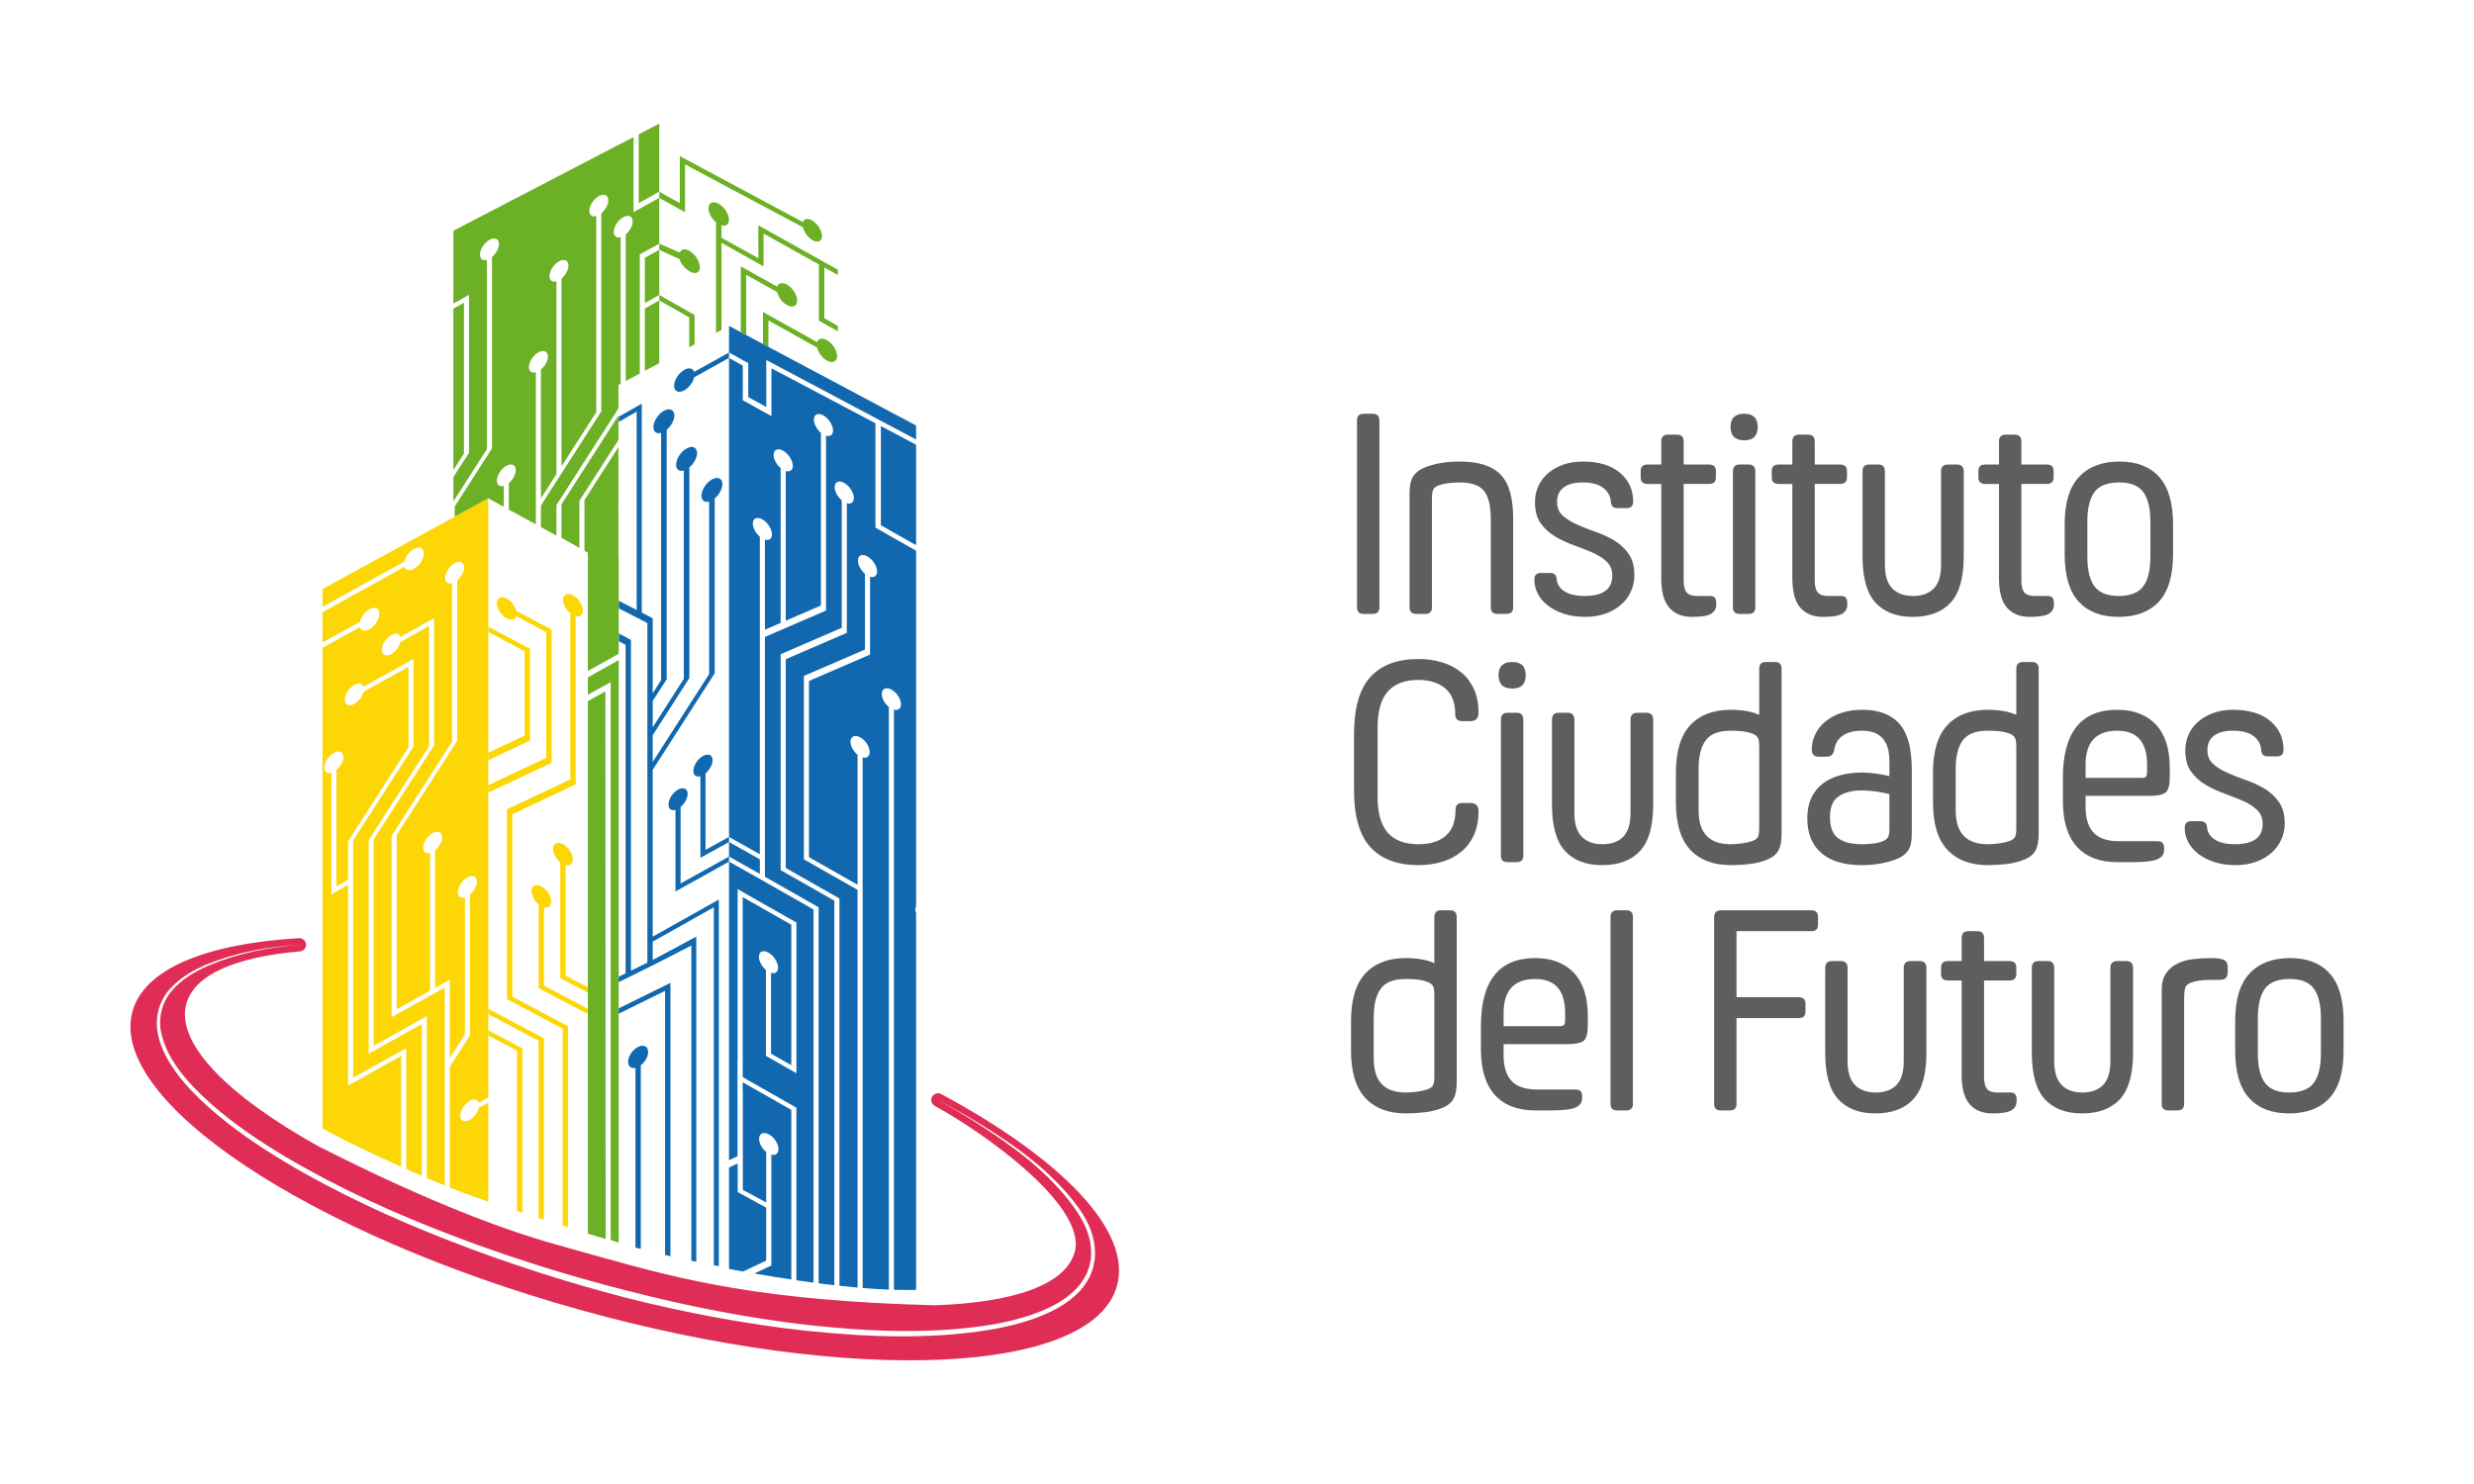 <?xml version="1.0" encoding="UTF-8"?>
<!DOCTYPE svg PUBLIC "-//W3C//DTD SVG 1.1//EN" "http://www.w3.org/Graphics/SVG/1.1/DTD/svg11.dtd">
<!-- Creator: CorelDRAW 2018 -->
<svg xmlns="http://www.w3.org/2000/svg" xml:space="preserve" width="42.333mm" height="25.4mm" version="1.1" style="shape-rendering:geometricPrecision; text-rendering:geometricPrecision; image-rendering:optimizeQuality; fill-rule:evenodd; clip-rule:evenodd"
viewBox="0 0 4233.32 2539.98"
 xmlns:xlink="http://www.w3.org/1999/xlink">
 <defs>
  <style type="text/css">
   <![CDATA[
    .fil5 {fill:none}
    .fil4 {fill:#1168AE;fill-rule:nonzero}
    .fil0 {fill:#605E5D;fill-rule:nonzero}
    .fil1 {fill:#6CB025;fill-rule:nonzero}
    .fil3 {fill:#E02D56;fill-rule:nonzero}
    .fil2 {fill:#FDD606;fill-rule:nonzero}
   ]]>
  </style>
 </defs>
 <g id="Capa_x0020_1">
  <g id="_624050384">
   <g>
    <g>
     <path class="fil0" d="M2360.32 1039.47c0,7.5 -3.76,11.25 -11.25,11.25l-15.84 0c-7.49,0 -11.24,-3.75 -11.24,-11.25l0 -319.56c0,-7.84 3.75,-11.77 11.24,-11.77l15.84 0c7.49,0 11.25,3.93 11.25,11.77l0 319.56z"/>
     <path class="fil0" d="M2411.91 844.66c0,-12.95 1.96,-22.58 5.88,-28.89 3.91,-6.3 10.13,-11.33 18.65,-15.08 8.85,-3.75 18.47,-6.47 28.86,-8.18 10.39,-1.71 21.03,-2.56 31.94,-2.56 17.03,0 31.42,1.97 43.18,5.88 11.75,3.93 21.2,9.81 28.35,17.64 7.15,7.85 12.35,17.98 15.59,30.43 3.23,12.44 4.85,27.01 4.85,43.71l0 151.86c0,7.5 -3.75,11.25 -11.24,11.25l-15.84 0c-7.5,0 -11.24,-3.75 -11.24,-11.25l0 -151.86c0,-21.81 -3.83,-37.58 -11.5,-47.29 -7.66,-9.72 -21.54,-14.58 -41.64,-14.58 -7.15,0 -13.79,0.44 -19.93,1.28 -6.13,0.86 -11.58,2.13 -16.35,3.84 -4.43,1.71 -7.4,4.01 -8.94,6.9 -1.53,2.9 -2.3,8.1 -2.3,15.6l0 186.11c0,7.5 -3.75,11.25 -11.24,11.25l-15.84 0c-7.5,0 -11.24,-3.75 -11.24,-11.25l0 -194.81z"/>
     <path class="fil0" d="M2663.8 991.92c0.68,8.18 5.11,14.91 13.29,20.2 8.17,5.28 19.58,7.92 34.23,7.92 31.68,0 47.52,-11.59 47.52,-34.77 0,-9.88 -3.24,-17.89 -9.71,-24.03 -6.47,-6.14 -14.65,-11.33 -24.53,-15.6 -9.88,-4.25 -20.52,-8.43 -31.93,-12.52 -11.42,-4.09 -22.06,-9.12 -31.94,-15.08 -9.88,-5.97 -18.05,-13.47 -24.52,-22.5 -6.47,-9.03 -9.71,-21.05 -9.71,-36.05 0,-9.88 1.96,-19.08 5.88,-27.61 3.91,-8.52 9.45,-15.85 16.6,-21.99 7.16,-6.13 15.76,-10.99 25.81,-14.57 10.04,-3.58 21.2,-5.37 33.46,-5.37 27.25,0 48.46,6.39 63.62,19.18 15.15,12.78 22.73,29.23 22.73,49.34 0,7.5 -3.74,11.25 -11.23,11.25l-15.84 0c-7.16,0 -10.91,-3.75 -11.25,-11.25 -0.68,-9.54 -5.02,-17.39 -13.02,-23.52 -8.01,-6.14 -19.68,-9.21 -35.01,-9.21 -13.96,0 -24.77,2.81 -32.44,8.44 -7.66,5.63 -11.5,13.89 -11.5,24.8 0,9.89 3.24,17.73 9.71,23.52 6.47,5.8 14.64,10.91 24.53,15.34 9.87,4.43 20.52,8.61 31.93,12.53 11.41,3.92 22.05,8.86 31.94,14.82 9.87,5.97 18.05,13.64 24.52,23.01 6.47,9.38 9.71,21.4 9.71,36.05 0,9.89 -1.96,19.17 -5.87,27.87 -3.93,8.69 -9.54,16.28 -16.87,22.75 -7.33,6.48 -16.18,11.59 -26.57,15.34 -10.39,3.74 -22.06,5.62 -35,5.62 -13.28,0 -25.21,-1.71 -35.76,-5.11 -10.56,-3.4 -19.67,-8.01 -27.34,-13.81 -7.66,-5.79 -13.54,-12.52 -17.63,-20.19 -4.09,-7.68 -6.13,-15.93 -6.13,-24.8 0,-7.5 3.75,-11.25 11.24,-11.25l15.84 0c7.16,0 10.9,3.75 11.24,11.25z"/>
     <path class="fil0" d="M2819.13 828.3c-7.85,0 -11.76,-3.75 -11.76,-11.25l0 -10.73c0,-7.5 3.91,-11.26 11.76,-11.26l23.5 0 0 -39.37c0,-7.83 3.75,-11.76 11.24,-11.76l15.84 0c7.49,0 11.24,3.93 11.24,11.76l0 39.37 43.43 0c7.83,0 11.75,3.76 11.75,11.26l0 10.73c0,7.5 -3.92,11.25 -11.75,11.25l-43.43 0 0 165.15c0,9.55 1.7,16.36 5.11,20.45 3.4,4.1 9.02,6.14 16.86,6.14l23.51 0c6.81,0 10.21,3.92 10.21,11.76l0 3.07c0,6.82 -2.9,12.01 -8.68,15.59 -5.8,3.58 -16.7,5.37 -32.7,5.37 -16.7,0 -29.64,-5.19 -38.84,-15.6 -9.19,-10.39 -13.79,-27.17 -13.79,-50.36l0 -161.57 -23.5 0z"/>
     <path class="fil0" d="M2984.67 753.65c-15.67,0 -23.51,-7.67 -23.51,-23.01 0,-14.99 7.84,-22.5 23.51,-22.5 15.33,0 22.99,7.51 22.99,22.5 0,15.34 -7.66,23.01 -22.99,23.01zm-19.42 53.18l0 0c0,-7.84 3.75,-11.77 11.25,-11.77l15.83 0c7.49,0 11.25,3.93 11.25,11.77l0 232.64c0,7.5 -3.76,11.25 -11.25,11.25l-15.83 0c-7.5,0 -11.25,-3.75 -11.25,-11.25l0 -232.64z"/>
     <path class="fil0" d="M3043.42 828.3c-7.84,0 -11.75,-3.75 -11.75,-11.25l0 -10.73c0,-7.5 3.91,-11.26 11.75,-11.26l23.51 0 0 -39.37c0,-7.83 3.74,-11.76 11.24,-11.76l15.84 0c7.48,0 11.24,3.93 11.24,11.76l0 39.37 43.43 0c7.83,0 11.75,3.76 11.75,11.26l0 10.73c0,7.5 -3.92,11.25 -11.75,11.25l-43.43 0 0 165.15c0,9.55 1.7,16.36 5.11,20.45 3.4,4.1 9.02,6.14 16.86,6.14l23.5 0c6.81,0 10.22,3.92 10.22,11.76l0 3.07c0,6.82 -2.9,12.01 -8.69,15.59 -5.79,3.58 -16.69,5.37 -32.7,5.37 -16.69,0 -29.63,-5.19 -38.83,-15.6 -9.19,-10.39 -13.79,-27.17 -13.79,-50.36l0 -161.57 -23.51 0z"/>
     <path class="fil0" d="M3272.84 1055.83c-27.6,0 -48.8,-8.09 -63.62,-24.29 -14.81,-16.18 -22.22,-42.69 -22.22,-79.51l0 -145.2c0,-7.84 3.74,-11.77 11.24,-11.77l15.84 0c7.49,0 11.23,3.93 11.23,11.77l0 159.52c0,18.41 4.17,31.96 12.53,40.65 8.34,8.69 20.18,13.04 35.51,13.04 15.33,0 27.16,-4.26 35.51,-12.78 8.34,-8.52 12.52,-21.99 12.52,-40.4l0 -160.03c0,-7.84 3.91,-11.77 11.75,-11.77l15.33 0c7.83,0 11.75,3.93 11.75,11.77l0 145.2c0,36.82 -7.5,63.33 -22.48,79.51 -14.99,16.2 -36.62,24.29 -64.89,24.29z"/>
     <path class="fil0" d="M3397 828.3c-7.84,0 -11.75,-3.75 -11.75,-11.25l0 -10.73c0,-7.5 3.91,-11.26 11.75,-11.26l23.5 0 0 -39.37c0,-7.83 3.75,-11.76 11.24,-11.76l15.84 0c7.49,0 11.24,3.93 11.24,11.76l0 39.37 43.43 0c7.84,0 11.76,3.76 11.76,11.26l0 10.73c0,7.5 -3.92,11.25 -11.76,11.25l-43.43 0 0 165.15c0,9.55 1.7,16.36 5.11,20.45 3.41,4.1 9.02,6.14 16.87,6.14l23.5 0c6.81,0 10.22,3.92 10.22,11.76l0 3.07c0,6.82 -2.9,12.01 -8.69,15.59 -5.79,3.58 -16.69,5.37 -32.7,5.37 -16.69,0 -29.63,-5.19 -38.83,-15.6 -9.2,-10.39 -13.8,-27.17 -13.8,-50.36l0 -161.57 -23.5 0z"/>
     <path class="fil0" d="M3626.92 789.95c29.29,0 51.87,8.78 67.7,26.33 15.84,17.56 23.76,44.75 23.76,81.56l0 50.62c0,36.81 -8.09,63.91 -24.27,81.29 -16.18,17.39 -39.26,26.08 -69.23,26.08 -29.3,0 -51.95,-8.69 -67.96,-26.08 -16.01,-17.38 -24.01,-44.48 -24.01,-81.29l0 -51.13c0,-36.47 8.17,-63.49 24.52,-81.05 16.35,-17.55 39.51,-26.33 69.49,-26.33zm-1.53 230.09l0 0c19.75,0 33.72,-5.45 41.9,-16.36 8.17,-10.91 12.26,-27.61 12.26,-50.11l0 -61.36c0,-22.15 -4.01,-38.77 -12.01,-49.85 -8.01,-11.07 -21.71,-16.62 -41.13,-16.62 -20.44,0 -34.66,5.55 -42.66,16.62 -8.01,11.08 -12.01,27.7 -12.01,49.85l0 61.36c0,22.5 4.09,39.2 12.26,50.11 8.18,10.91 21.97,16.36 41.39,16.36z"/>
    </g>
    <g>
     <path class="fil0" d="M2529.95 1388.18c0,15.34 -2.55,28.81 -7.67,40.39 -5.1,11.59 -12.26,21.22 -21.45,28.89 -9.2,7.67 -20.11,13.47 -32.7,17.38 -12.61,3.92 -26.24,5.88 -40.88,5.88 -36.11,0 -63.53,-10.22 -82.27,-30.67 -18.73,-20.45 -28.09,-53.01 -28.09,-97.66l0 -95.62c0,-44.99 9.36,-77.72 28.09,-98.17 18.74,-20.45 46.16,-30.67 82.27,-30.67 14.64,0 28.27,1.96 40.88,5.87 12.59,3.93 23.5,9.72 32.7,17.39 9.19,7.67 16.35,17.21 21.45,28.63 5.12,11.43 7.67,24.8 7.67,40.14 0,9.54 -4.6,14.31 -13.8,14.31l-14.3 0c-7.84,0 -11.75,-3.91 -11.75,-11.76 0,-20.1 -5.8,-34.93 -17.38,-44.48 -11.58,-9.54 -26.74,-14.31 -45.47,-14.31 -23.5,0 -41.05,6.64 -52.63,19.94 -11.58,13.29 -17.37,33.74 -17.37,61.35l0 118.62c0,27.96 5.79,48.5 17.37,61.62 11.58,13.12 29.13,19.68 52.63,19.68 19.75,0 35.25,-4.77 46.5,-14.31 11.24,-9.54 16.86,-24.55 16.86,-45 0,-7.49 3.91,-11.25 11.75,-11.25l13.79 0c9.2,0 13.8,4.61 13.8,13.81z"/>
     <path class="fil0" d="M2587.68 1178.54c-15.67,0 -23.5,-7.67 -23.5,-23.01 0,-14.99 7.83,-22.49 23.5,-22.49 15.33,0 23,7.5 23,22.49 0,15.34 -7.67,23.01 -23,23.01zm-19.41 53.18l0 0c0,-7.84 3.74,-11.76 11.24,-11.76l15.84 0c7.49,0 11.24,3.92 11.24,11.76l0 232.64c0,7.5 -3.75,11.25 -11.24,11.25l-15.84 0c-7.5,0 -11.24,-3.75 -11.24,-11.25l0 -232.64z"/>
     <path class="fil0" d="M2741.47 1480.72c-27.59,0 -48.79,-8.09 -63.61,-24.28 -14.82,-16.19 -22.23,-42.7 -22.23,-79.51l0 -145.21c0,-7.84 3.75,-11.76 11.25,-11.76l15.83 0c7.49,0 11.24,3.92 11.24,11.76l0 159.53c0,18.4 4.17,31.95 12.52,40.64 8.34,8.69 20.18,13.04 35.51,13.04 15.33,0 27.16,-4.26 35.51,-12.78 8.35,-8.52 12.52,-21.99 12.52,-40.39l0 -160.04c0,-7.84 3.92,-11.76 11.75,-11.76l15.33 0c7.83,0 11.75,3.92 11.75,11.76l0 145.21c0,36.81 -7.49,63.32 -22.48,79.51 -14.99,16.19 -36.62,24.28 -64.89,24.28z"/>
     <path class="fil0" d="M3048.55 1426.53c0,12.96 -1.87,22.75 -5.61,29.4 -3.76,6.64 -9.89,11.67 -18.4,15.08 -8.86,3.75 -18.83,6.31 -29.89,7.67 -11.07,1.36 -22.06,2.04 -32.96,2.04 -29.98,0 -53.14,-8.77 -69.48,-26.33 -16.36,-17.55 -24.53,-44.56 -24.53,-81.04l0 -50.62c0,-36.81 8.17,-63.99 24.53,-81.55 16.34,-17.55 39.5,-26.33 69.48,-26.33 8.86,0 17.46,0.68 25.81,2.04 8.34,1.37 15.92,3.58 22.74,6.65l0 -78.74c0,-7.84 3.74,-11.76 11.23,-11.76l15.85 0c7.48,0 11.23,3.92 11.23,11.76l0 281.73zm-38.31 -148.79l0 0c0,-7.5 -0.86,-12.61 -2.56,-15.34 -1.71,-2.73 -4.6,-4.94 -8.69,-6.65 -5.45,-2.05 -11.24,-3.41 -17.37,-4.09 -6.13,-0.68 -12.95,-1.02 -20.44,-1.02 -20.1,0 -34.23,5.45 -42.41,16.36 -8.17,10.91 -12.26,27.27 -12.26,49.09l0 71.06c0,38.53 18.22,57.78 54.67,57.78 6.81,0 13.62,-0.51 20.44,-1.53 6.81,-1.02 12.6,-2.38 17.37,-4.09 4.43,-1.7 7.41,-3.91 8.94,-6.65 1.54,-2.72 2.31,-7.84 2.31,-15.34l0 -139.58z"/>
     <path class="fil0" d="M3138.48 1284.38c-1.71,7.16 -5.97,10.74 -12.78,10.74l-13.79 0c-7.84,0 -11.76,-3.91 -11.76,-11.76 0,-9.54 2.05,-18.49 6.13,-26.84 4.09,-8.35 9.88,-15.6 17.38,-21.73 7.49,-6.14 16.51,-11 27.08,-14.58 10.55,-3.58 22.3,-5.36 35.26,-5.36 16.35,0 30.05,2.47 41.12,7.41 11.07,4.95 19.84,11.85 26.32,20.71 6.47,8.87 11.06,19.6 13.79,32.21 2.73,12.62 4.09,26.77 4.09,42.44l0 108.91c0,12.96 -1.96,22.49 -5.87,28.63 -3.92,6.13 -10.31,11.08 -19.16,14.83 -18.06,7.16 -38.33,10.73 -60.81,10.73 -29.97,0 -52.97,-6.9 -68.98,-20.7 -16.01,-13.81 -24.01,-33.66 -24.01,-59.57 0,-13.63 2.38,-25.39 7.15,-35.28 4.77,-9.88 11.32,-17.98 19.67,-24.29 8.35,-6.3 18.22,-10.99 29.64,-14.06 11.41,-3.07 23.92,-4.6 37.55,-4.6 7.84,0 15.76,0.6 23.76,1.79 8,1.2 15.59,2.64 22.74,4.35l0 -26.08c0,-34.43 -15.67,-51.64 -47,-51.64 -13.98,0 -25.04,2.9 -33.22,8.69 -8.17,5.8 -12.95,14.15 -14.3,25.05zm46.49 68.52l0 0c-15.67,0 -28.53,3.32 -38.58,9.97 -10.05,6.65 -15.07,18.49 -15.07,35.53 0,17.39 4.68,29.49 14.05,36.31 9.37,6.82 22.91,10.22 40.63,10.22 5.78,0 11.91,-0.33 18.39,-1.02 6.46,-0.68 12.26,-2.05 17.37,-4.09 4.09,-1.7 6.98,-3.91 8.68,-6.65 1.71,-2.72 2.56,-7.83 2.56,-15.34l0 -58.8c-7.15,-1.7 -14.74,-3.14 -22.74,-4.34 -8,-1.19 -16.44,-1.79 -25.29,-1.79z"/>
     <path class="fil0" d="M3488.47 1426.53c0,12.96 -1.87,22.75 -5.62,29.4 -3.75,6.64 -9.88,11.67 -18.4,15.08 -8.86,3.75 -18.82,6.31 -29.88,7.67 -11.08,1.36 -22.06,2.04 -32.96,2.04 -29.98,0 -53.14,-8.77 -69.49,-26.33 -16.35,-17.55 -24.53,-44.56 -24.53,-81.04l0 -50.62c0,-36.81 8.18,-63.99 24.53,-81.55 16.35,-17.55 39.51,-26.33 69.49,-26.33 8.86,0 17.45,0.68 25.8,2.04 8.35,1.37 15.92,3.58 22.74,6.65l0 -78.74c0,-7.84 3.75,-11.76 11.24,-11.76l15.84 0c7.49,0 11.24,3.92 11.24,11.76l0 281.73zm-38.32 -148.79l0 0c0,-7.5 -0.85,-12.61 -2.56,-15.34 -1.7,-2.73 -4.59,-4.94 -8.68,-6.65 -5.45,-2.05 -11.24,-3.41 -17.37,-4.09 -6.13,-0.68 -12.95,-1.02 -20.44,-1.02 -20.11,0 -34.24,5.45 -42.41,16.36 -8.18,10.91 -12.26,27.27 -12.26,49.09l0 71.06c0,38.53 18.21,57.78 54.67,57.78 6.81,0 13.62,-0.51 20.44,-1.53 6.81,-1.02 12.6,-2.38 17.37,-4.09 4.42,-1.7 7.41,-3.91 8.94,-6.65 1.53,-2.72 2.3,-7.84 2.3,-15.34l0 -139.58z"/>
     <path class="fil0" d="M3622.84 1475.61c-29.98,0 -52.97,-8.77 -68.97,-26.33 -16.02,-17.55 -24.02,-43.72 -24.02,-78.49l0 -39.37c0,-77.72 30.99,-116.57 92.99,-116.57 27.93,0 49.9,8.35 65.92,25.05 16,16.7 24.01,41.59 24.01,74.65l0 14.83c0,13.98 -2.3,22.93 -6.9,26.84 -4.6,3.92 -13.71,5.88 -27.33,5.88l-109.86 0 0 18.92c0,19.43 4.51,34.09 13.55,43.97 9.01,9.89 23.75,14.83 44.19,14.83l65.92 0c7.15,0 10.73,3.75 10.73,11.25l0 3.06c0,7.85 -3.84,13.39 -11.5,16.62 -7.67,3.25 -21.72,4.86 -42.16,4.86l-26.57 0zm40.88 -144.19l0 0c4.42,0 7.23,-0.68 8.43,-2.04 1.19,-1.36 1.79,-4.6 1.79,-9.72l0 -10.73c0,-38.86 -17.04,-58.29 -51.1,-58.29 -36.11,0 -54.16,19.43 -54.16,58.29l0 22.49 95.04 0z"/>
     <path class="fil0" d="M3776.64 1416.81c0.68,8.18 5.11,14.92 13.29,20.2 8.17,5.29 19.58,7.92 34.23,7.92 31.68,0 47.52,-11.58 47.52,-34.77 0,-9.88 -3.25,-17.89 -9.71,-24.03 -6.48,-6.14 -14.65,-11.32 -24.53,-15.59 -9.88,-4.26 -20.52,-8.44 -31.93,-12.53 -11.42,-4.09 -22.06,-9.11 -31.94,-15.08 -9.88,-5.96 -18.05,-13.47 -24.52,-22.5 -6.48,-9.03 -9.71,-21.05 -9.71,-36.05 0,-9.88 1.96,-19.08 5.88,-27.61 3.91,-8.51 9.45,-15.85 16.6,-21.98 7.16,-6.14 15.75,-11 25.8,-14.58 10.05,-3.58 21.21,-5.36 33.47,-5.36 27.25,0 48.46,6.39 63.62,19.17 15.15,12.78 22.73,29.23 22.73,49.34 0,7.5 -3.75,11.25 -11.24,11.25l-15.84 0c-7.15,0 -10.9,-3.75 -11.24,-11.25 -0.69,-9.54 -5.03,-17.39 -13.03,-23.52 -8.01,-6.14 -19.67,-9.2 -35,-9.2 -13.97,0 -24.78,2.81 -32.44,8.44 -7.67,5.62 -11.5,13.88 -11.5,24.79 0,9.89 3.23,17.73 9.71,23.52 6.47,5.8 14.64,10.92 24.52,15.34 9.88,4.43 20.52,8.61 31.94,12.53 11.41,3.92 22.05,8.87 31.93,14.82 9.88,5.98 18.06,13.64 24.53,23.02 6.47,9.38 9.71,21.39 9.71,36.04 0,9.89 -1.97,19.17 -5.88,27.87 -3.92,8.69 -9.54,16.28 -16.86,22.75 -7.33,6.48 -16.18,11.59 -26.57,15.34 -10.39,3.75 -22.06,5.62 -35,5.62 -13.28,0 -25.21,-1.71 -35.76,-5.11 -10.57,-3.4 -19.68,-8.01 -27.34,-13.8 -7.67,-5.79 -13.54,-12.53 -17.63,-20.2 -4.09,-7.67 -6.13,-15.93 -6.13,-24.8 0,-7.49 3.74,-11.25 11.24,-11.25l15.84 0c7.15,0 10.9,3.76 11.24,11.25z"/>
    </g>
    <g>
     <path class="fil0" d="M2492.65 1851.49c0,12.96 -1.88,22.75 -5.62,29.4 -3.75,6.64 -9.88,11.67 -18.4,15.08 -8.86,3.75 -18.82,6.31 -29.89,7.67 -11.07,1.36 -22.05,2.04 -32.95,2.04 -29.98,0 -53.14,-8.77 -69.49,-26.33 -16.35,-17.55 -24.53,-44.56 -24.53,-81.04l0 -50.62c0,-36.81 8.18,-63.99 24.53,-81.55 16.35,-17.55 39.51,-26.33 69.49,-26.33 8.85,0 17.45,0.68 25.8,2.04 8.34,1.37 15.92,3.58 22.74,6.65l0 -78.74c0,-7.84 3.74,-11.76 11.24,-11.76l15.84 0c7.49,0 11.24,3.92 11.24,11.76l0 281.73zm-38.32 -148.79l0 0c0,-7.5 -0.85,-12.61 -2.56,-15.34 -1.7,-2.73 -4.59,-4.94 -8.68,-6.65 -5.45,-2.05 -11.24,-3.41 -17.38,-4.09 -6.13,-0.68 -12.94,-1.02 -20.43,-1.02 -20.11,0 -34.24,5.45 -42.41,16.36 -8.18,10.91 -12.26,27.27 -12.26,49.08l0 71.07c0,38.53 18.21,57.78 54.67,57.78 6.81,0 13.62,-0.51 20.43,-1.53 6.82,-1.02 12.61,-2.38 17.38,-4.09 4.42,-1.7 7.41,-3.91 8.94,-6.65 1.53,-2.72 2.3,-7.84 2.3,-15.34l0 -139.58z"/>
     <path class="fil0" d="M2627.02 1900.57c-29.98,0 -52.97,-8.77 -68.98,-26.33 -16.01,-17.55 -24.01,-43.72 -24.01,-78.49l0 -39.37c0,-77.72 30.99,-116.57 92.99,-116.57 27.93,0 49.9,8.35 65.92,25.05 16,16.7 24.01,41.59 24.01,74.65l0 14.83c0,13.98 -2.3,22.93 -6.9,26.84 -4.6,3.92 -13.71,5.88 -27.33,5.88l-109.86 0 0 18.92c0,19.43 4.51,34.09 13.54,43.97 9.02,9.89 23.76,14.83 44.2,14.83l65.91 0c7.16,0 10.73,3.75 10.73,11.25l0 3.06c0,7.85 -3.83,13.39 -11.49,16.62 -7.67,3.25 -21.72,4.86 -42.16,4.86l-26.57 0zm40.88 -144.19l0 0c4.42,0 7.23,-0.68 8.43,-2.04 1.19,-1.36 1.79,-4.6 1.79,-9.72l0 -10.73c0,-38.86 -17.04,-58.29 -51.1,-58.29 -36.11,0 -54.16,19.43 -54.16,58.29l0 22.49 95.04 0z"/>
     <path class="fil0" d="M2794.11 1889.32c0,7.5 -3.76,11.25 -11.25,11.25l-15.84 0c-7.49,0 -11.24,-3.75 -11.24,-11.25l0 -319.56c0,-7.84 3.75,-11.76 11.24,-11.76l15.84 0c7.49,0 11.25,3.92 11.25,11.76l0 319.56z"/>
     <path class="fil0" d="M3099.13 1558c7.83,0 11.75,3.75 11.75,11.25l0 13.29c0,7.5 -3.92,11.25 -11.75,11.25l-127.73 0 0 113 106.27 0c7.84,0 11.75,3.75 11.75,11.24l0 13.3c0,7.5 -3.91,11.25 -11.75,11.25l-106.27 0 0 146.74c0,7.5 -3.76,11.25 -11.25,11.25l-15.83 0c-7.5,0 -11.25,-3.75 -11.25,-11.25l0 -319.56c0,-7.84 4.09,-11.76 12.26,-11.76l153.8 0z"/>
     <path class="fil0" d="M3208.98 1905.68c-27.59,0 -48.8,-8.09 -63.61,-24.28 -14.82,-16.19 -22.23,-42.7 -22.23,-79.51l0 -145.21c0,-7.84 3.75,-11.76 11.24,-11.76l15.84 0c7.49,0 11.24,3.92 11.24,11.76l0 159.53c0,18.4 4.17,31.95 12.52,40.64 8.34,8.69 20.18,13.04 35.51,13.04 15.33,0 27.16,-4.26 35.51,-12.78 8.34,-8.52 12.52,-21.99 12.52,-40.39l0 -160.04c0,-7.84 3.91,-11.76 11.75,-11.76l15.33 0c7.83,0 11.75,3.92 11.75,11.76l0 145.21c0,36.81 -7.49,63.32 -22.48,79.51 -14.99,16.19 -36.62,24.28 -64.89,24.28z"/>
     <path class="fil0" d="M3333.14 1678.15c-7.84,0 -11.75,-3.74 -11.75,-11.24l0 -10.74c0,-7.5 3.91,-11.25 11.75,-11.25l23.51 0 0 -39.37c0,-7.84 3.74,-11.76 11.24,-11.76l15.84 0c7.48,0 11.24,3.92 11.24,11.76l0 39.37 43.43 0c7.83,0 11.75,3.75 11.75,11.25l0 10.74c0,7.5 -3.92,11.24 -11.75,11.24l-43.43 0 0 165.15c0,9.55 1.7,16.37 5.11,20.46 3.4,4.09 9.02,6.13 16.86,6.13l23.5 0c6.81,0 10.22,3.93 10.22,11.77l0 3.06c0,6.82 -2.9,12.02 -8.69,15.59 -5.79,3.58 -16.69,5.37 -32.7,5.37 -16.69,0 -29.63,-5.19 -38.83,-15.59 -9.2,-10.4 -13.79,-27.18 -13.79,-50.37l0 -161.57 -23.51 0z"/>
     <path class="fil0" d="M3562.55 1905.68c-27.59,0 -48.79,-8.09 -63.61,-24.28 -14.81,-16.19 -22.22,-42.7 -22.22,-79.51l0 -145.21c0,-7.84 3.74,-11.76 11.24,-11.76l15.84 0c7.49,0 11.23,3.92 11.23,11.76l0 159.53c0,18.4 4.17,31.95 12.53,40.64 8.34,8.69 20.18,13.04 35.51,13.04 15.33,0 27.16,-4.26 35.51,-12.78 8.34,-8.52 12.52,-21.99 12.52,-40.39l0 -160.04c0,-7.84 3.91,-11.76 11.75,-11.76l15.33 0c7.83,0 11.75,3.92 11.75,11.76l0 145.21c0,36.81 -7.5,63.32 -22.48,79.51 -15,16.19 -36.62,24.28 -64.9,24.28z"/>
     <path class="fil0" d="M3782.26 1677.13c-7.83,0 -14.39,0.43 -19.67,1.28 -5.28,0.85 -10.14,2.13 -14.56,3.83 -4.77,2.05 -7.75,4.95 -8.94,8.69 -1.19,3.76 -1.79,11.09 -1.79,21.99l0 176.4c0,7.5 -3.75,11.25 -11.24,11.25l-15.84 0c-7.49,0 -11.24,-3.75 -11.24,-11.25l0 -194.81c0,-11.92 2.47,-21.47 7.41,-28.63 4.94,-7.16 11.41,-12.69 19.42,-16.61 8,-3.92 16.94,-6.48 26.82,-7.68 9.88,-1.19 19.75,-1.78 29.63,-1.78 11.25,0 18.99,1.02 23.25,3.06 4.26,2.05 6.39,6.32 6.39,12.79l0 7.67c0,4.77 -1.02,8.26 -3.07,10.48 -2.04,2.22 -5.96,3.32 -11.75,3.32l-14.82 0z"/>
     <path class="fil0" d="M3918.69 1639.81c29.29,0 51.86,8.78 67.7,26.33 15.84,17.56 23.76,44.74 23.76,81.55l0 50.62c0,36.81 -8.1,63.91 -24.27,81.3 -16.18,17.38 -39.26,26.07 -69.23,26.07 -29.3,0 -51.96,-8.69 -67.96,-26.07 -16.02,-17.39 -24.02,-44.49 -24.02,-81.3l0 -51.13c0,-36.47 8.18,-63.48 24.53,-81.04 16.35,-17.55 39.51,-26.33 69.49,-26.33zm-1.53 230.08l0 0c19.75,0 33.72,-5.44 41.89,-16.36 8.18,-10.9 12.27,-27.61 12.27,-50.11l0 -61.35c0,-22.16 -4.01,-38.77 -12.01,-49.86 -8.01,-11.07 -21.72,-16.61 -41.13,-16.61 -20.44,0 -34.67,5.54 -42.67,16.61 -8.01,11.09 -12,27.7 -12,49.86l0 61.35c0,22.5 4.08,39.21 12.26,50.11 8.17,10.92 21.97,16.36 41.39,16.36z"/>
    </g>
   </g>
   <g>
    <path class="fil1" d="M1044.99 2122.4c0.72,0.24 10.9,3.66 13.73,4.33l0 -997.07 -52.83 29.71 0 29.73 39.1 -21.63 0 954.93z"/>
    <path class="fil1" d="M1035.92 1183.21l-30.03 16.83 0 677.9 0 233.49c12.6,3.69 18.03,5.68 30.46,9.14l-0.43 -937.36z"/>
    <path class="fil2" d="M867.65 1384.97l108.28 -50.97 0.01 -284.25c-7.18,-5.8 -12.5,-15.15 -12.5,-22.97 0,-9.39 7.64,-12.96 17.02,-7.99 9.42,4.99 17.01,16.63 17.01,26.03 0,7.81 -5.3,11.53 -12.48,9.73l0 288 -108.29 50.98 0 312.39 95.16 50.43 0 344.36 -9.03 -3.2 0.01 -336.89 -95.19 -50.45 0 -325.2z"/>
    <path class="fil2" d="M921.79 1548.08c-7.18,-5.81 -12.48,-15.14 -12.48,-22.97 0,-9.4 7.61,-12.99 17.01,-8 9.39,4.97 17.02,16.64 17.02,26.04 0,7.82 -5.31,11.53 -12.49,9.73l0 134.16 75.04 39.72 -1.14 8.44 -82.96 -43.92 0 -143.2z"/>
    <path class="fil2" d="M958.69 1475.81c-7.19,-5.79 -12.49,-15.12 -12.49,-22.95 0,-9.4 7.62,-12.99 17.01,-8.01 9.39,4.97 17.01,16.64 17.01,26.04 0,7.84 -5.3,11.53 -12.48,9.73l0 189.37 38.15 19.74 0 9.12 -47.2 -24.61 0 -198.43z"/>
    <path class="fil3" d="M1873.38 2154.8l-2 9.99c-0.92,6.78 -3.81,12.99 -6.25,19.36 -6.24,12.01 -14.07,23.41 -24.27,32.26 -19.67,18.6 -44.24,30.31 -68.95,39.56 -24.91,9.08 -50.68,15.39 -76.67,19.77 -104.24,17.2 -210.3,12.82 -314.61,2.1 -104.46,-11.37 -207.88,-31.04 -309.71,-56.71 -101.65,-26.45 -201.74,-58.64 -299.65,-96.59 -97.8,-38.09 -193.63,-81.94 -283.93,-135.89 -44.97,-27.11 -88.72,-56.74 -128.28,-91.67 -19.71,-17.45 -38.49,-36.21 -54.57,-57.3 -15.9,-21.05 -29.52,-44.82 -34.64,-71.41 -4.97,-26.57 2.62,-55.34 20.7,-75.32 17.84,-20.15 41.53,-33.39 65.78,-43.34 49.02,-19.56 103.81,-29.67 155.98,-32.55 -52.09,3.86 -106.69,15 -154.83,35.29 -23.81,10.28 -46.81,23.83 -63.54,43.5 -16.9,19.52 -23.33,46.34 -18.24,71.35 11.32,50.59 49.73,90.43 88.04,124.47 39.27,34.23 82.89,63.38 127.76,90.02 90.06,53.02 185.77,96.09 283.42,133.38 97.73,37.15 197.69,68.59 299.02,94.23 101.2,26.11 203.99,46.44 307.81,58.43 103.63,11.34 209.11,16.33 312.12,0 25.67,-4.17 51.06,-10.21 75.44,-18.92 24.18,-8.85 48.05,-20.14 66.73,-37.61 9.74,-8.32 17.01,-18.91 22.91,-29.98 2.25,-5.87 5.02,-11.58 5.88,-17.9l1.95 -9.27 0.27 -9.48c0.44,-25.44 -10.2,-50.08 -24.58,-71.37 -29.3,-42.89 -69.35,-79.76 -111.41,-110.49 -42.4,-30.68 -80.61,-54.68 -126.38,-80.15 46.25,24.6 84.99,47.74 128.1,77.71 42.8,30.06 83.72,66.17 114.65,109.58 15.02,21.66 26.43,47.44 26.2,74.77l-0.25 10.18zm-263.66 -282.75l-0.16 0.21c-0.6,-0.23 -1.11,-0.62 -1.77,-0.78 -6.38,-1.41 -12.68,2.53 -14.06,8.82 -1.26,5.64 2.01,11.07 7.3,13.16 0.09,0.08 0.08,0.25 0.19,0.31 84.47,46.29 257.8,170.19 237.96,248.14 -14.54,57.16 -105.33,87.61 -239.32,92.17 -294.17,-7.69 -428.58,-42.17 -580.65,-84.95 -0.4,-0.11 -0.76,-0.2 -1.15,-0.31 -0.55,-0.14 -1.09,-0.32 -1.65,-0.47 -21.43,-6.04 -43.21,-12.23 -65.88,-18.54 -184.75,-51.41 -394.96,-163.41 -403.92,-166.91 -156.58,-86.97 -246.55,-177.34 -227.67,-245.08 13.95,-50.09 85.23,-79.94 193.74,-89.41 6.3,-0.21 11.24,-5.44 11.04,-11.71 -0.2,-6.26 -5.47,-11.17 -11.77,-10.97 -157.65,9.34 -264.69,51.6 -285.22,125.3 -42.44,152.32 300.26,380.99 765.44,510.76 465.18,129.76 876.66,111.49 919.09,-40.82 26.27,-94.25 -95.08,-217.73 -301.54,-328.92z"/>
    <path class="fil1" d="M1389.92 377.47c-7.63,-4.57 -14.03,-3.21 -15.98,2.66l-210.65 -112.94 0 80.4 -35.21 -19.27 0 10.56 44.07 24.22 0 -8.73 0 -4.23 0 -68.8 201.79 107.65c1.95,8.19 8.33,17.2 15.98,21.77 9.19,5.5 16.63,2.51 16.63,-6.68 0,-9.21 -7.44,-21.11 -16.63,-26.61z"/>
    <polygon class="fil1" points="1128.08,504.87 1188.55,539.16 1188.55,589.29 1179.27,594.23 1179.27,543.21 1128.08,514.19 "/>
    <polygon class="fil1" points="1103.44,518.72 1128.07,504.87 1128.07,427.62 1103.44,441.17 "/>
    <polygon class="fil1" points="1092.86,229.97 1092.86,347.73 1128.07,328.04 1128.07,211.65 "/>
    <path class="fil1" d="M1197.58 457.4c0,-9.63 -7.81,-22.12 -17.43,-27.88 -8.03,-4.8 -14.7,-3.35 -16.75,2.79l-35.32 -15.13 0 10.43 34.75 15.88c2.05,8.6 9.29,16.12 17.32,20.93 9.62,5.75 17.43,2.62 17.43,-7.02z"/>
    <path class="fil1" d="M1225.16 380.51l0 189.18 9.33 -4.86 0 -179.11c7.39,2.08 12.85,-1.58 12.85,-9.62 0,-9.69 -7.84,-21.91 -17.51,-27.31 -9.69,-5.41 -17.53,-1.94 -17.53,7.74 0,8.05 5.46,17.8 12.86,23.98z"/>
    <path class="fil2" d="M761.01 2028.56l0 -338.27 -90.85 50.59 0 -310.38 103.35 -161 0 -271.33c-6.85,1.93 -11.93,-1.48 -11.93,-8.93 0,-8.98 7.29,-20.31 16.24,-25.29 8.99,-5.01 16.26,-1.79 16.26,7.19 0,7.48 -5.08,16.5 -11.93,22.22l0 274.91 -103.37 160.99 0 298.17 57.15 -31.83 0 -235.49c-6.84,1.9 -11.92,-1.49 -11.92,-8.95 0,-8.99 7.29,-20.3 16.23,-25.29 8.97,-4.99 16.26,-1.78 16.26,7.2 0,7.46 -5.09,16.51 -11.93,22.23l0 235.49 25.05 -13.95 0 134.26 25.93 -40.76 0 -234.42c-6.85,1.9 -11.92,-1.5 -11.92,-8.96 0,-8.98 7.28,-20.31 16.23,-25.3 8.97,-4.99 16.26,-1.76 16.26,7.21 0,7.46 -5.09,16.53 -11.94,22.25l0 241.15 -34.56 53.82 0 206.19 -8.61 -3.72zm-52.76 -1054.94c-7.83,4.35 -14.34,2.66 -16.34,-3.41l-140.04 77.68 0 -9.2 140.04 -77.54c2,-8.3 8.53,-17.24 16.34,-21.58 9.4,-5.22 17.01,-1.84 17.01,7.58 0,9.39 -7.61,21.24 -17.01,26.47zm-0.61 154.15l0 149.84 -103.37 161.02 0 405.9 90.85 -50.59 0 206.91 -8.64 -3.87 0 -189.59 -90.84 50.59 0 -343.68 -28.64 16.55 0 -208.15c-6.85,1.91 -11.91,-1.48 -11.91,-8.95 0,-8.98 7.27,-20.31 16.22,-25.31 8.98,-4.99 16.25,-1.76 16.25,7.22 0,7.48 -5.06,16.51 -11.92,22.22l0 199.52 20 -11.7 0 -65.85 103.37 -161 0 -137.63 -77.14 42.95c-1.9,7.92 -8.12,16.46 -15.58,20.61 -8.98,4.99 -16.25,1.78 -16.25,-7.19 0,-8.97 7.27,-20.31 16.25,-25.3 7.46,-4.16 13.67,-2.56 15.58,3.24l85.77 -47.76zm111.7 768.18c-1.9,7.95 -8.13,16.54 -15.59,20.75 -8.98,5.07 -16.23,1.9 -16.23,-7.07 0,-8.98 7.25,-20.35 16.23,-25.43 7.45,-4.22 13.69,-2.67 15.59,3.12l16.19 -8.9 0 -1025.61 -283.71 155.5 0 91.26 63.92 -35.1c2,-8.31 8.53,-17.24 16.34,-21.58 9.4,-5.23 17.01,-1.83 17.01,7.58 0,9.39 -7.61,21.24 -17.01,26.47 -7.82,4.35 -14.34,2.66 -16.34,-3.41l-63.92 35.25 0 822.4c53.37,31.19 169.87,81.31 169.87,81.31l0 -259.64 -90.85 50.59 0 -365.47 103.37 -161 0 -205.45 -49.01 27.3c-1.89,7.92 -8.13,16.46 -15.59,20.61 -8.96,4.99 -16.24,1.77 -16.24,-7.2 0,-8.97 7.28,-20.31 16.24,-25.3 7.46,-4.16 13.69,-2.56 15.59,3.25l57.64 -32.1 0 217.66 -103.36 161 0 353.25 90.85 -51.04 0 277.24c34.28,15.11 71.17,28.82 105.2,40.64l0 -169.54 -16.19 8.66z"/>
    <polygon class="fil2" points="921.65,1781.41 921.65,2084.67 930.69,2087.31 930.69,1777.13 835.52,1726.69 835.52,1735.77 "/>
    <path class="fil2" d="M943.82 1305.64l0 -228.07 -60.4 -32.01c-1.99,-8.24 -8.51,-16.99 -16.32,-21.13 -9.4,-4.98 -17.03,-1.4 -17.03,8 0,9.4 7.63,21.05 17.03,26.03 7.82,4.14 14.34,2.31 16.33,-3.83l51.33 27.21 0 215.24 -99.23 46.72 0 382.89 0 -370.09 108.29 -50.96z"/>
    <polygon class="fil2" points="835.53,1772.36 884.76,1798.45 884.76,2072.85 893.81,2075.68 893.81,1794.2 835.53,1763.31 "/>
    <polygon class="fil2" points="835.53,1072.67 835.53,1081.72 897.87,1114.76 897.87,1258.96 835.53,1288.32 835.53,1301.12 906.93,1267.5 906.93,1110.51 "/>
    <path class="fil4" d="M1164.57 1512.15l0 -130.88c6.93,-5.8 12.06,-14.95 12.06,-22.49 0,-9.09 -7.36,-12.33 -16.43,-7.29 -9.08,5.05 -16.41,16.5 -16.41,25.57 0,7.55 5.11,11 12.05,9.07l0 139.62 91.6 -50.97 0 -8.73 -82.87 46.1z"/>
    <path class="fil4" d="M1247.44 1441.14l0 -8.73 -40.21 22.16 0 -130.89c6.93,-5.79 12.06,-14.93 12.06,-22.48 0,-9.09 -7.37,-12.33 -16.43,-7.29 -9.08,5.05 -16.42,16.5 -16.42,25.57 0,7.55 5.11,11 12.05,9.07l0 139.62 48.95 -27.03z"/>
    <path class="fil4" d="M1247.39 603.29l-59.55 33.15c-2.07,-6.25 -8.77,-7.97 -16.81,-3.48 -9.68,5.4 -17.53,17.65 -17.53,27.32 0,9.68 7.85,13.14 17.53,7.73 8.04,-4.49 14.76,-13.7 16.81,-22.25l59.55 -33.17 0 -9.3z"/>
    <path class="fil4" d="M1087.35 1827.74l0 307.62c0.1,0.02 6.2,1.6 9.13,2.17l0 -314.29c7.27,-5.57 12.62,-14.8 12.62,-22.72 0,-9.48 -7.68,-13.38 -17.17,-8.71 -9.5,4.68 -17.17,16.15 -17.17,25.63 0,7.91 5.35,11.86 12.59,10.3z"/>
    <path class="fil4" d="M1138.04 2147.94c3.03,0.65 6.08,1.71 9.15,2.17l0 -467.84 -88.47 43.59 0 9.15 79.32 -39.08 0 452.01z"/>
    <path class="fil4" d="M1182.95 2157.87c2.83,0.72 5.65,1.09 8.48,1.73l0 -556.54 -74.59 40.03 0 -31.42 104.66 -58.83 0 612.69c2.82,0.45 5.65,1.09 8.48,1.52l0 -627.41 -113.14 63.55 0 -285.57 106.11 -165.27 0 -299.24c7.55,-6.33 13.14,-16.29 13.14,-24.52 0,-9.92 -8.03,-13.46 -17.92,-7.96 -9.88,5.5 -17.9,18 -17.9,27.9 0,8.24 5.58,11.98 13.15,9.88l0 295.28 -96.58 150.44 0 -45.81 62.74 -97.72 0 -360.55c7.56,-6.31 13.17,-16.31 13.17,-24.54 0,-9.91 -8.04,-13.47 -17.92,-7.97 -9.89,5.51 -17.92,18.02 -17.92,27.93 0,8.22 5.59,11.98 13.14,9.89l0 356.6 -53.21 82.88 0 -44.94 23.91 -37.24 0 -427.05c7.55,-6.32 13.13,-16.3 13.13,-24.53 0,-9.9 -8.01,-13.46 -17.9,-7.95 -9.88,5.5 -17.92,18.01 -17.92,27.88 0,8.25 5.59,12.01 13.16,9.91l0 423.11 -14.38 22.38 0 -128.26 -18.69 -9.62 0 -357.63 -39.43 22.46 0 8.75 30.71 -17.6 0 339.52 -30.71 -15.81 0 13.01 49 25.21 0 581.15 -28.12 13.86 0 -566.19 -20.65 -11.02 0 13.47 11.51 5.86 0 562.38 -11.74 5.79 0 9.15 58.12 -28.63 66.11 -33.9 0 539.51z"/>
    <polygon class="fil4" points="1300.18,1470.76 1247.44,1441.1 1247.44,1466.06 1300.18,1495.71 "/>
    <polygon class="fil4" points="1507.29,898.96 1567.57,933.18 1567.57,761.13 1507.29,729.27 "/>
    <polygon class="fil4" points="1272.74,617.35 1280.34,621.39 1280.34,679.58 1311.22,696.58 1311.22,616.18 1567.57,752.28 1567.57,728.31 1247.44,557.8 1247.44,603.3 "/>
    <path class="fil1" d="M1276.87 573.48l0 -103.09 52.86 29.51c2.05,8.55 8.77,17.77 16.82,22.26 9.66,5.39 17.52,1.94 17.52,-7.74 0,-9.67 -7.86,-21.92 -17.52,-27.32 -8.05,-4.49 -14.76,-2.77 -16.82,3.48l-62.17 -34.72 0 112.66 9.31 4.96z"/>
    <path class="fil1" d="M1314.85 593.71l0 -45.28 83.2 46.46c2.05,8.54 8.76,17.76 16.81,22.25 9.68,5.4 17.53,1.95 17.53,-7.73 0,-9.67 -7.85,-21.91 -17.53,-27.32 -8.05,-4.49 -14.74,-2.76 -16.81,3.48l-92.51 -51.65 0 54.83 9.31 4.96z"/>
    <path class="fil4" d="M1300.18 1200.4l0 -118.88 0 -162.86c-6.92,-5.87 -12.06,-15.08 -12.06,-22.64 0,-9.06 7.37,-12.23 16.42,-7.09 9.06,5.16 16.43,16.71 16.43,25.77 0,7.55 -5.13,10.93 -12.06,8.91l0 154.14 26.88 -11.61 0 -264.94c-6.94,-5.87 -12.05,-15.07 -12.05,-22.62 0,-9.08 7.34,-12.25 16.39,-7.1 9.09,5.17 16.45,16.7 16.45,25.78 0,7.54 -5.13,10.93 -12.07,8.9l0 256.22 60.19 -26.02 0 -295.58c-6.93,-5.84 -12.05,-15.04 -12.05,-22.59 0,-9.1 7.34,-12.27 16.42,-7.1 9.08,5.15 16.42,16.68 16.42,25.77 0,7.53 -5.11,10.93 -12.04,8.9l0 299.18 -104.54 45.15 0 115.28 0 295.25 91.87 52.25 0 643.62c8.94,1.15 17.91,2.25 26.87,3.27l0 -658.2 -91.86 -52.25 0 -369.61 104.53 -45.15 0 -218.24c-6.94,-5.87 -12.06,-15.09 -12.06,-22.64 0,-9.08 7.35,-12.24 16.41,-7.08 9.07,5.15 16.43,16.69 16.43,25.78 0,7.54 -5.12,10.92 -12.05,8.9l0 221.85 -104.53 45.18 0 357.25 91.87 52.24 0 662.93c10.38,1.13 20.74,2.15 31.01,3.06l0 -562.08 -0.05 -0.05 0 -118.64 -91.83 -52.22 0 -313.91 104.55 -45.16 0 -129.6c-6.95,-5.9 -12.07,-15.1 -12.07,-22.65 0,-9.07 7.36,-12.25 16.42,-7.1 9.07,5.16 16.43,16.72 16.43,25.78 0,7.56 -5.12,10.95 -12.06,8.92l0 133.25 -104.52 45.16 0 301.54 83.08 47.24 0 -222.51c-6.93,-5.64 -12.06,-14.68 -12.06,-22.22 0,-9.08 7.37,-12.51 16.44,-7.67 9.05,4.83 16.42,16.14 16.42,25.22 0,7.55 -5.13,11.12 -12.06,9.34l0 222.81 0.06 0.04 0 685.24c15.24,1.24 30.23,2.17 44.79,2.75l0 -741.04 0 -256.15c-6.94,-5.63 -12.05,-14.66 -12.05,-22.2 0,-9.09 7.35,-12.53 16.4,-7.69 9.07,4.84 16.44,16.14 16.44,25.22 0,7.55 -5.13,11.1 -12.05,9.32l0 259.78 0 733.07c13.07,0.39 25.76,0.46 37.89,0.17l0 -645.2c-1.32,-2.52 -1.76,-5.48 -0.99,-8.46 0.23,-0.91 0.58,-1.77 0.99,-2.57l0 -608.99 -69.57 -39.49 0 -178.66 -177.92 -94.03 0 68.79 0 4.24 0 8.73 -48.93 -27.04 -0.11 0.07 0 -0.13 -0.03 -0.02 0 -10.54 0.03 0.01 0 -48.73 -23.6 -13.12 0 819.82 52.74 29.65 0 -261.67z"/>
    <polygon class="fil1" points="1433.67,461.7 1297.66,385.61 1297.66,441.86 1227.87,403.24 1227.87,411.8 1306.52,456 1306.52,452.21 1306.52,447.27 1306.52,399.76 1433.67,470.71 "/>
    <polygon class="fil1" points="1433.67,557.81 1410.5,544.66 1410.5,455.87 1401.2,451.29 1401.2,548.69 1433.67,567.13 "/>
    <polygon class="fil1" points="1128.08,621.55 1128.08,514.18 1103.44,527.99 1103.44,634.67 "/>
    <path class="fil1" d="M1058.24 955.02l0 -86.63c-0.21,-0.93 -0.36,-1.92 -0.36,-3.04 0,-1.16 0.13,-2.35 0.36,-3.57l0 -96.56 -58.15 90.57 0 86.9 5.8 3.3 0 202.43 52.83 -29.42 0 -164.24 -0.48 0.26z"/>
    <polygon class="fil1" points="1058.24,711.2 960.78,863.27 960.78,920.35 991.45,937.78 991.45,857.02 1058.24,752.99 "/>
    <path class="fil4" d="M1247.44 2171.93c7.7,1.43 15.74,2.9 24.01,4.38l39.59 -18.64 0 -90.66 -48.81 -26.73 0 -48.91 -14.79 7 0 173.56z"/>
    <path class="fil4" d="M1300.89 1504.8l-53.45 -30.05 0 511.09 14.52 -6.87 0 -163.58 0.18 0.09 0 -293.72 100.61 57.22 0 257.89 -52.14 -29.65 0 -147.02c-6.93,-5.84 -12.05,-15.06 -12.05,-22.62 0,-9.07 7.35,-12.25 16.41,-7.1 9.06,5.16 16.44,16.71 16.44,25.79 0,7.54 -5.13,10.93 -12.07,8.9l0 138.28 34.69 19.73 0 -240.42 -83.15 -47.28 0 308.13 91.87 52.24 0 295.41c9.69,1.42 19.46,2.79 29.3,4.09l0 -638.7 -91.16 -51.85z"/>
    <path class="fil4" d="M1270.8 1866.66l0.26 -0.14 0 169.99 39.99 21.52 0 -86.39c-7.01,-5.68 -12.19,-14.78 -12.19,-22.4 0,-9.19 7.45,-12.66 16.61,-7.81 9.17,4.86 16.6,16.23 16.6,25.41 0,7.63 -5.17,11.26 -12.19,9.48l0 189.7 -29.08 13.68c1.97,0.36 4.01,0.72 6.36,1.12 18.19,3.11 37.29,6.2 56.86,9.14l0 -290.31 -83.22 -47.33 0 14.34z"/>
    <polygon class="fil1" points="793.92,518.11 775.74,528.23 775.74,804.38 793.92,776.18 "/>
    <path class="fil1" d="M1084 363.1l0 -4.21 0 -4.52 0 -119.79 -308.25 160.39 0 124.6 26.8 -14.94 0 270.32 -26.8 41.62 0 41.65 57.46 -89.52 0 -323.93c-6.86,1.9 -11.92,-1.51 -11.92,-8.97 0,-8.97 7.29,-20.3 16.25,-25.28 8.98,-5.01 16.22,-1.78 16.22,7.2 0,7.45 -5.05,16.5 -11.9,22.23l0 327.52 -63.82 99.41 0 17.44 57.49 -31.51 26.52 14.7 0 -35.94c-6.86,1.91 -11.92,-1.49 -11.92,-8.97 0,-8.96 7.27,-20.31 16.23,-25.29 8.97,-4.99 16.24,-1.77 16.24,7.22 0,7.47 -5.06,16.49 -11.92,22.22l0 45.55 46.26 25.13 0 -31.04 0 -229.09c-6.84,1.91 -11.92,-1.49 -11.92,-8.97 0,-8.95 7.28,-20.29 16.23,-25.28 8.96,-4.99 16.25,-1.76 16.25,7.2 0,7.47 -5.06,16.51 -11.93,22.24l0 220.46 26.58 -41.41 0 -330.02c-6.87,1.93 -11.91,-1.48 -11.91,-8.95 0,-8.98 7.26,-20.29 16.22,-25.28 8.99,-5.01 16.25,-1.77 16.25,7.2 0,7.45 -5.08,16.51 -11.92,22.22l0 321.39 59.51 -92.71 0 -335.56c-6.86,1.94 -11.93,-1.47 -11.93,-8.93 0,-8.99 7.26,-20.31 16.24,-25.31 8.98,-4.99 16.23,-1.77 16.23,7.22 0,7.45 -5.04,16.48 -11.9,22.21l0 339.12 -103.37 161 0 37.02 26.57 14.57 0 -52.24 106.1 -165.53 0 -40.22 3.87 -2.06 0 -250.74c-6.85,1.9 -11.93,-1.49 -11.93,-8.95 0,-8.99 7.29,-20.3 16.23,-25.29 8.98,-4.98 16.26,-1.78 16.26,7.2 0,7.46 -5.08,16.51 -11.92,22.22l0 250.96 24.06 -12.81 0 -198.78 0.01 0 0 -5.25 33.26 -18.18 0 -78.46 -44.08 24.5z"/>
   </g>
  </g>
  <rect class="fil5" x="-0.01" y="-0.01" width="4233.33" height="2540"/>
 </g>
</svg>
